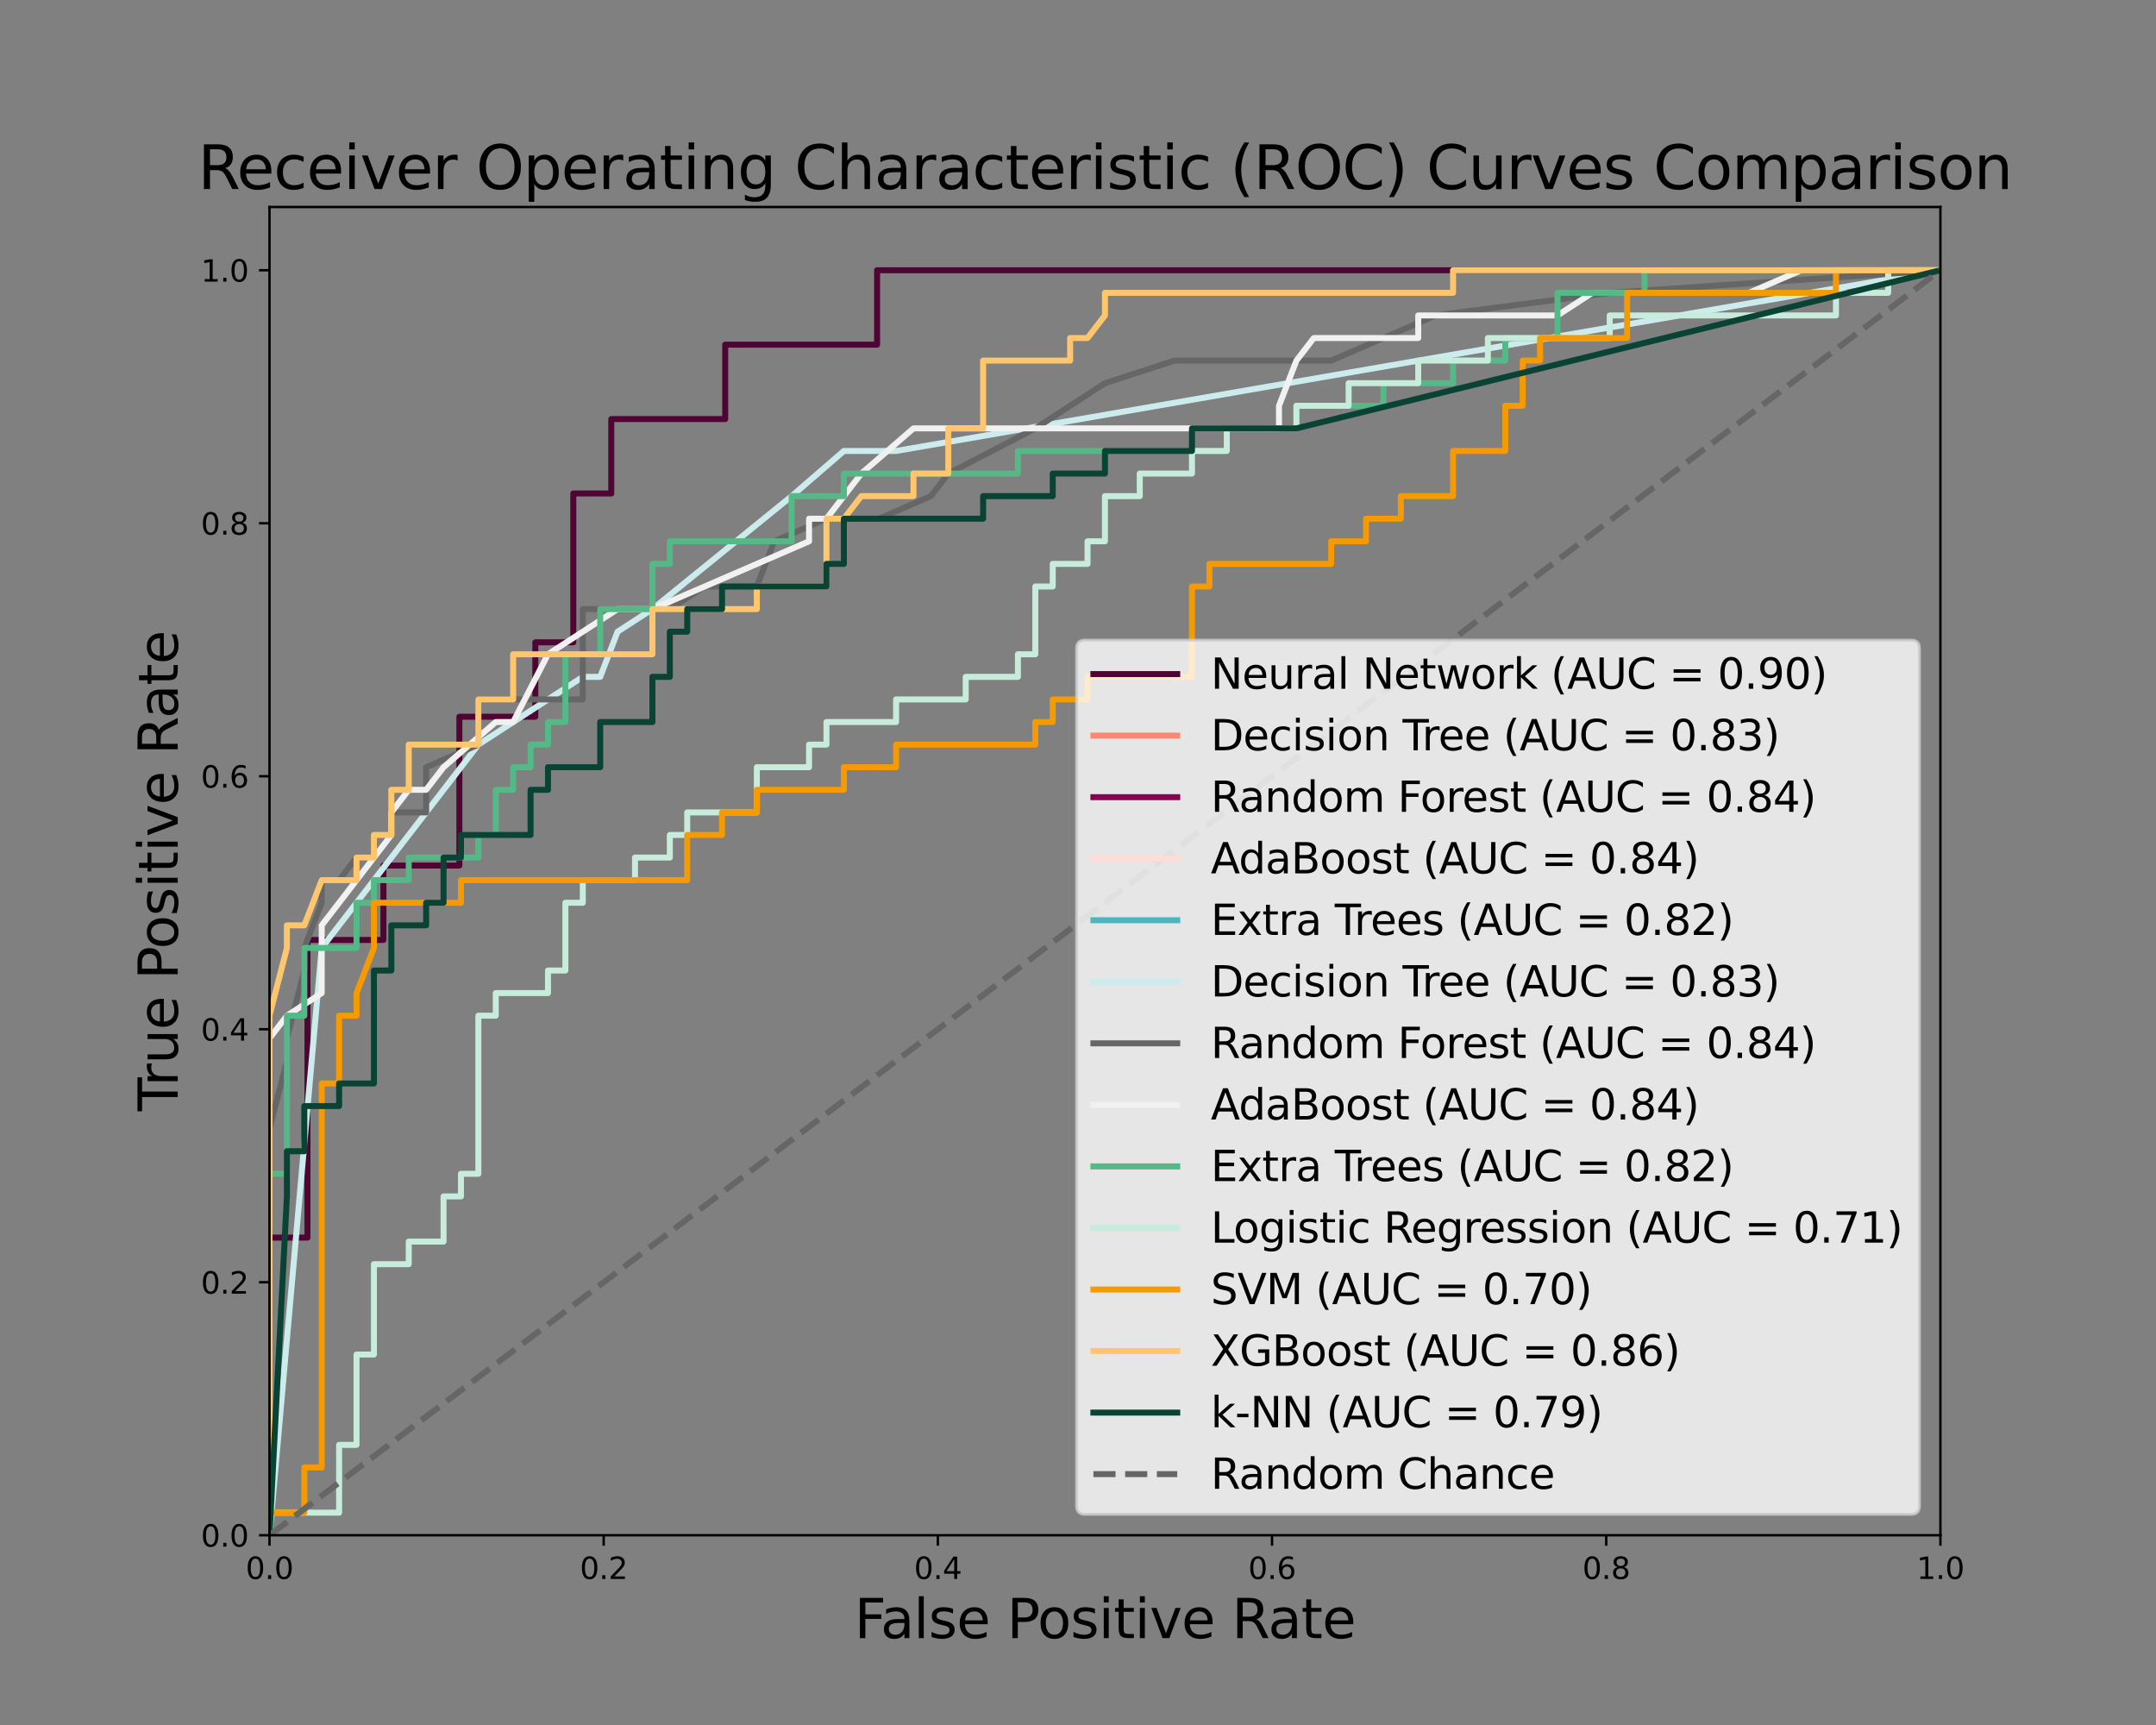 <?xml version="1.0" encoding="utf-8" standalone="no"?>
<!DOCTYPE svg PUBLIC "-//W3C//DTD SVG 1.1//EN"
  "http://www.w3.org/Graphics/SVG/1.1/DTD/svg11.dtd">
<svg xmlns:xlink="http://www.w3.org/1999/xlink" width="720pt" height="576pt" viewBox="0 0 720 576" xmlns="http://www.w3.org/2000/svg" version="1.1">
 <rect x="0" y="0" width="720" height="576" fill="#808080" stroke="none"/>
 <defs>
  <style type="text/css">*{stroke-linejoin: round; stroke-linecap: butt}</style>
 </defs>
 <g id="figure_1">
  <g id="patch_1">
   <path d="M 0 576 
L 720 576 
L 720 0 
L 0 0 
L 0 576 
z
" style="fill: none"/>
  </g>
  <g id="axes_1">
   <g id="patch_2">
    <path d="M 90 512.64 
L 648 512.64 
L 648 69.12 
L 90 69.12 
L 90 512.64 
z
" style="fill: none"/>
   </g>
   <g id="matplotlib.axis_1">
    <g id="xtick_1">
     <g id="line2d_1">
      <defs>
       <path id="m84b09a05f0" d="M 0 0 
L 0 3.5 
" style="stroke: #000000; stroke-width: 0.8"/>
      </defs>
      <g>
       <use xlink:href="#m84b09a05f0" x="90" y="512.64" style="stroke: #000000; stroke-width: 0.8"/>
      </g>
     </g>
     <g id="text_1">
      <!-- 0.0 -->
      <g transform="translate(82.048 527.238) scale(0.1 -0.1)">
       <defs>
        <path id="DejaVuSans-30" d="M 2034 4250 
Q 1547 4250 1301 3770 
Q 1056 3291 1056 2328 
Q 1056 1369 1301 889 
Q 1547 409 2034 409 
Q 2525 409 2770 889 
Q 3016 1369 3016 2328 
Q 3016 3291 2770 3770 
Q 2525 4250 2034 4250 
z
M 2034 4750 
Q 2819 4750 3233 4129 
Q 3647 3509 3647 2328 
Q 3647 1150 3233 529 
Q 2819 -91 2034 -91 
Q 1250 -91 836 529 
Q 422 1150 422 2328 
Q 422 3509 836 4129 
Q 1250 4750 2034 4750 
z
" transform="scale(0.016)"/>
        <path id="DejaVuSans-2e" d="M 684 794 
L 1344 794 
L 1344 0 
L 684 0 
L 684 794 
z
" transform="scale(0.016)"/>
       </defs>
       <use xlink:href="#DejaVuSans-30"/>
       <use xlink:href="#DejaVuSans-2e" x="63.623"/>
       <use xlink:href="#DejaVuSans-30" x="95.41"/>
      </g>
     </g>
    </g>
    <g id="xtick_2">
     <g id="line2d_2">
      <g>
       <use xlink:href="#m84b09a05f0" x="201.6" y="512.64" style="stroke: #000000; stroke-width: 0.8"/>
      </g>
     </g>
     <g id="text_2">
      <!-- 0.2 -->
      <g transform="translate(193.648 527.238) scale(0.1 -0.1)">
       <defs>
        <path id="DejaVuSans-32" d="M 1228 531 
L 3431 531 
L 3431 0 
L 469 0 
L 469 531 
Q 828 903 1448 1529 
Q 2069 2156 2228 2338 
Q 2531 2678 2651 2914 
Q 2772 3150 2772 3378 
Q 2772 3750 2511 3984 
Q 2250 4219 1831 4219 
Q 1534 4219 1204 4116 
Q 875 4013 500 3803 
L 500 4441 
Q 881 4594 1212 4672 
Q 1544 4750 1819 4750 
Q 2544 4750 2975 4387 
Q 3406 4025 3406 3419 
Q 3406 3131 3298 2873 
Q 3191 2616 2906 2266 
Q 2828 2175 2409 1742 
Q 1991 1309 1228 531 
z
" transform="scale(0.016)"/>
       </defs>
       <use xlink:href="#DejaVuSans-30"/>
       <use xlink:href="#DejaVuSans-2e" x="63.623"/>
       <use xlink:href="#DejaVuSans-32" x="95.41"/>
      </g>
     </g>
    </g>
    <g id="xtick_3">
     <g id="line2d_3">
      <g>
       <use xlink:href="#m84b09a05f0" x="313.2" y="512.64" style="stroke: #000000; stroke-width: 0.8"/>
      </g>
     </g>
     <g id="text_3">
      <!-- 0.4 -->
      <g transform="translate(305.248 527.238) scale(0.1 -0.1)">
       <defs>
        <path id="DejaVuSans-34" d="M 2419 4116 
L 825 1625 
L 2419 1625 
L 2419 4116 
z
M 2253 4666 
L 3047 4666 
L 3047 1625 
L 3713 1625 
L 3713 1100 
L 3047 1100 
L 3047 0 
L 2419 0 
L 2419 1100 
L 313 1100 
L 313 1709 
L 2253 4666 
z
" transform="scale(0.016)"/>
       </defs>
       <use xlink:href="#DejaVuSans-30"/>
       <use xlink:href="#DejaVuSans-2e" x="63.623"/>
       <use xlink:href="#DejaVuSans-34" x="95.41"/>
      </g>
     </g>
    </g>
    <g id="xtick_4">
     <g id="line2d_4">
      <g>
       <use xlink:href="#m84b09a05f0" x="424.8" y="512.64" style="stroke: #000000; stroke-width: 0.8"/>
      </g>
     </g>
     <g id="text_4">
      <!-- 0.6 -->
      <g transform="translate(416.848 527.238) scale(0.1 -0.1)">
       <defs>
        <path id="DejaVuSans-36" d="M 2113 2584 
Q 1688 2584 1439 2293 
Q 1191 2003 1191 1497 
Q 1191 994 1439 701 
Q 1688 409 2113 409 
Q 2538 409 2786 701 
Q 3034 994 3034 1497 
Q 3034 2003 2786 2293 
Q 2538 2584 2113 2584 
z
M 3366 4563 
L 3366 3988 
Q 3128 4100 2886 4159 
Q 2644 4219 2406 4219 
Q 1781 4219 1451 3797 
Q 1122 3375 1075 2522 
Q 1259 2794 1537 2939 
Q 1816 3084 2150 3084 
Q 2853 3084 3261 2657 
Q 3669 2231 3669 1497 
Q 3669 778 3244 343 
Q 2819 -91 2113 -91 
Q 1303 -91 875 529 
Q 447 1150 447 2328 
Q 447 3434 972 4092 
Q 1497 4750 2381 4750 
Q 2619 4750 2861 4703 
Q 3103 4656 3366 4563 
z
" transform="scale(0.016)"/>
       </defs>
       <use xlink:href="#DejaVuSans-30"/>
       <use xlink:href="#DejaVuSans-2e" x="63.623"/>
       <use xlink:href="#DejaVuSans-36" x="95.41"/>
      </g>
     </g>
    </g>
    <g id="xtick_5">
     <g id="line2d_5">
      <g>
       <use xlink:href="#m84b09a05f0" x="536.4" y="512.64" style="stroke: #000000; stroke-width: 0.8"/>
      </g>
     </g>
     <g id="text_5">
      <!-- 0.8 -->
      <g transform="translate(528.448 527.238) scale(0.1 -0.1)">
       <defs>
        <path id="DejaVuSans-38" d="M 2034 2216 
Q 1584 2216 1326 1975 
Q 1069 1734 1069 1313 
Q 1069 891 1326 650 
Q 1584 409 2034 409 
Q 2484 409 2743 651 
Q 3003 894 3003 1313 
Q 3003 1734 2745 1975 
Q 2488 2216 2034 2216 
z
M 1403 2484 
Q 997 2584 770 2862 
Q 544 3141 544 3541 
Q 544 4100 942 4425 
Q 1341 4750 2034 4750 
Q 2731 4750 3128 4425 
Q 3525 4100 3525 3541 
Q 3525 3141 3298 2862 
Q 3072 2584 2669 2484 
Q 3125 2378 3379 2068 
Q 3634 1759 3634 1313 
Q 3634 634 3220 271 
Q 2806 -91 2034 -91 
Q 1263 -91 848 271 
Q 434 634 434 1313 
Q 434 1759 690 2068 
Q 947 2378 1403 2484 
z
M 1172 3481 
Q 1172 3119 1398 2916 
Q 1625 2713 2034 2713 
Q 2441 2713 2670 2916 
Q 2900 3119 2900 3481 
Q 2900 3844 2670 4047 
Q 2441 4250 2034 4250 
Q 1625 4250 1398 4047 
Q 1172 3844 1172 3481 
z
" transform="scale(0.016)"/>
       </defs>
       <use xlink:href="#DejaVuSans-30"/>
       <use xlink:href="#DejaVuSans-2e" x="63.623"/>
       <use xlink:href="#DejaVuSans-38" x="95.41"/>
      </g>
     </g>
    </g>
    <g id="xtick_6">
     <g id="line2d_6">
      <g>
       <use xlink:href="#m84b09a05f0" x="648" y="512.64" style="stroke: #000000; stroke-width: 0.8"/>
      </g>
     </g>
     <g id="text_6">
      <!-- 1.0 -->
      <g transform="translate(640.048 527.238) scale(0.1 -0.1)">
       <defs>
        <path id="DejaVuSans-31" d="M 794 531 
L 1825 531 
L 1825 4091 
L 703 3866 
L 703 4441 
L 1819 4666 
L 2450 4666 
L 2450 531 
L 3481 531 
L 3481 0 
L 794 0 
L 794 531 
z
" transform="scale(0.016)"/>
       </defs>
       <use xlink:href="#DejaVuSans-31"/>
       <use xlink:href="#DejaVuSans-2e" x="63.623"/>
       <use xlink:href="#DejaVuSans-30" x="95.41"/>
      </g>
     </g>
    </g>
    <g id="text_7">
     <!-- False Positive Rate -->
     <g transform="translate(285.36 546.995) scale(0.18 -0.18)">
      <defs>
       <path id="DejaVuSans-46" d="M 628 4666 
L 3309 4666 
L 3309 4134 
L 1259 4134 
L 1259 2759 
L 3109 2759 
L 3109 2228 
L 1259 2228 
L 1259 0 
L 628 0 
L 628 4666 
z
" transform="scale(0.016)"/>
       <path id="DejaVuSans-61" d="M 2194 1759 
Q 1497 1759 1228 1600 
Q 959 1441 959 1056 
Q 959 750 1161 570 
Q 1363 391 1709 391 
Q 2188 391 2477 730 
Q 2766 1069 2766 1631 
L 2766 1759 
L 2194 1759 
z
M 3341 1997 
L 3341 0 
L 2766 0 
L 2766 531 
Q 2569 213 2275 61 
Q 1981 -91 1556 -91 
Q 1019 -91 701 211 
Q 384 513 384 1019 
Q 384 1609 779 1909 
Q 1175 2209 1959 2209 
L 2766 2209 
L 2766 2266 
Q 2766 2663 2505 2880 
Q 2244 3097 1772 3097 
Q 1472 3097 1187 3025 
Q 903 2953 641 2809 
L 641 3341 
Q 956 3463 1253 3523 
Q 1550 3584 1831 3584 
Q 2591 3584 2966 3190 
Q 3341 2797 3341 1997 
z
" transform="scale(0.016)"/>
       <path id="DejaVuSans-6c" d="M 603 4863 
L 1178 4863 
L 1178 0 
L 603 0 
L 603 4863 
z
" transform="scale(0.016)"/>
       <path id="DejaVuSans-73" d="M 2834 3397 
L 2834 2853 
Q 2591 2978 2328 3040 
Q 2066 3103 1784 3103 
Q 1356 3103 1142 2972 
Q 928 2841 928 2578 
Q 928 2378 1081 2264 
Q 1234 2150 1697 2047 
L 1894 2003 
Q 2506 1872 2764 1633 
Q 3022 1394 3022 966 
Q 3022 478 2636 193 
Q 2250 -91 1575 -91 
Q 1294 -91 989 -36 
Q 684 19 347 128 
L 347 722 
Q 666 556 975 473 
Q 1284 391 1588 391 
Q 1994 391 2212 530 
Q 2431 669 2431 922 
Q 2431 1156 2273 1281 
Q 2116 1406 1581 1522 
L 1381 1569 
Q 847 1681 609 1914 
Q 372 2147 372 2553 
Q 372 3047 722 3315 
Q 1072 3584 1716 3584 
Q 2034 3584 2315 3537 
Q 2597 3491 2834 3397 
z
" transform="scale(0.016)"/>
       <path id="DejaVuSans-65" d="M 3597 1894 
L 3597 1613 
L 953 1613 
Q 991 1019 1311 708 
Q 1631 397 2203 397 
Q 2534 397 2845 478 
Q 3156 559 3463 722 
L 3463 178 
Q 3153 47 2828 -22 
Q 2503 -91 2169 -91 
Q 1331 -91 842 396 
Q 353 884 353 1716 
Q 353 2575 817 3079 
Q 1281 3584 2069 3584 
Q 2775 3584 3186 3129 
Q 3597 2675 3597 1894 
z
M 3022 2063 
Q 3016 2534 2758 2815 
Q 2500 3097 2075 3097 
Q 1594 3097 1305 2825 
Q 1016 2553 972 2059 
L 3022 2063 
z
" transform="scale(0.016)"/>
       <path id="DejaVuSans-20" transform="scale(0.016)"/>
       <path id="DejaVuSans-50" d="M 1259 4147 
L 1259 2394 
L 2053 2394 
Q 2494 2394 2734 2622 
Q 2975 2850 2975 3272 
Q 2975 3691 2734 3919 
Q 2494 4147 2053 4147 
L 1259 4147 
z
M 628 4666 
L 2053 4666 
Q 2838 4666 3239 4311 
Q 3641 3956 3641 3272 
Q 3641 2581 3239 2228 
Q 2838 1875 2053 1875 
L 1259 1875 
L 1259 0 
L 628 0 
L 628 4666 
z
" transform="scale(0.016)"/>
       <path id="DejaVuSans-6f" d="M 1959 3097 
Q 1497 3097 1228 2736 
Q 959 2375 959 1747 
Q 959 1119 1226 758 
Q 1494 397 1959 397 
Q 2419 397 2687 759 
Q 2956 1122 2956 1747 
Q 2956 2369 2687 2733 
Q 2419 3097 1959 3097 
z
M 1959 3584 
Q 2709 3584 3137 3096 
Q 3566 2609 3566 1747 
Q 3566 888 3137 398 
Q 2709 -91 1959 -91 
Q 1206 -91 779 398 
Q 353 888 353 1747 
Q 353 2609 779 3096 
Q 1206 3584 1959 3584 
z
" transform="scale(0.016)"/>
       <path id="DejaVuSans-69" d="M 603 3500 
L 1178 3500 
L 1178 0 
L 603 0 
L 603 3500 
z
M 603 4863 
L 1178 4863 
L 1178 4134 
L 603 4134 
L 603 4863 
z
" transform="scale(0.016)"/>
       <path id="DejaVuSans-74" d="M 1172 4494 
L 1172 3500 
L 2356 3500 
L 2356 3053 
L 1172 3053 
L 1172 1153 
Q 1172 725 1289 603 
Q 1406 481 1766 481 
L 2356 481 
L 2356 0 
L 1766 0 
Q 1100 0 847 248 
Q 594 497 594 1153 
L 594 3053 
L 172 3053 
L 172 3500 
L 594 3500 
L 594 4494 
L 1172 4494 
z
" transform="scale(0.016)"/>
       <path id="DejaVuSans-76" d="M 191 3500 
L 800 3500 
L 1894 563 
L 2988 3500 
L 3597 3500 
L 2284 0 
L 1503 0 
L 191 3500 
z
" transform="scale(0.016)"/>
       <path id="DejaVuSans-52" d="M 2841 2188 
Q 3044 2119 3236 1894 
Q 3428 1669 3622 1275 
L 4263 0 
L 3584 0 
L 2988 1197 
Q 2756 1666 2539 1819 
Q 2322 1972 1947 1972 
L 1259 1972 
L 1259 0 
L 628 0 
L 628 4666 
L 2053 4666 
Q 2853 4666 3247 4331 
Q 3641 3997 3641 3322 
Q 3641 2881 3436 2590 
Q 3231 2300 2841 2188 
z
M 1259 4147 
L 1259 2491 
L 2053 2491 
Q 2509 2491 2742 2702 
Q 2975 2913 2975 3322 
Q 2975 3731 2742 3939 
Q 2509 4147 2053 4147 
L 1259 4147 
z
" transform="scale(0.016)"/>
      </defs>
      <use xlink:href="#DejaVuSans-46"/>
      <use xlink:href="#DejaVuSans-61" x="48.395"/>
      <use xlink:href="#DejaVuSans-6c" x="109.674"/>
      <use xlink:href="#DejaVuSans-73" x="137.457"/>
      <use xlink:href="#DejaVuSans-65" x="189.557"/>
      <use xlink:href="#DejaVuSans-20" x="251.08"/>
      <use xlink:href="#DejaVuSans-50" x="282.867"/>
      <use xlink:href="#DejaVuSans-6f" x="339.545"/>
      <use xlink:href="#DejaVuSans-73" x="400.727"/>
      <use xlink:href="#DejaVuSans-69" x="452.826"/>
      <use xlink:href="#DejaVuSans-74" x="480.609"/>
      <use xlink:href="#DejaVuSans-69" x="519.818"/>
      <use xlink:href="#DejaVuSans-76" x="547.602"/>
      <use xlink:href="#DejaVuSans-65" x="606.781"/>
      <use xlink:href="#DejaVuSans-20" x="668.305"/>
      <use xlink:href="#DejaVuSans-52" x="700.092"/>
      <use xlink:href="#DejaVuSans-61" x="767.324"/>
      <use xlink:href="#DejaVuSans-74" x="828.604"/>
      <use xlink:href="#DejaVuSans-65" x="867.812"/>
     </g>
    </g>
   </g>
   <g id="matplotlib.axis_2">
    <g id="ytick_1">
     <g id="line2d_7">
      <defs>
       <path id="m281cf8974c" d="M 0 0 
L -3.5 0 
" style="stroke: #000000; stroke-width: 0.8"/>
      </defs>
      <g>
       <use xlink:href="#m281cf8974c" x="90" y="512.64" style="stroke: #000000; stroke-width: 0.8"/>
      </g>
     </g>
     <g id="text_8">
      <!-- 0.0 -->
      <g transform="translate(67.097 516.439) scale(0.1 -0.1)">
       <use xlink:href="#DejaVuSans-30"/>
       <use xlink:href="#DejaVuSans-2e" x="63.623"/>
       <use xlink:href="#DejaVuSans-30" x="95.41"/>
      </g>
     </g>
    </g>
    <g id="ytick_2">
     <g id="line2d_8">
      <g>
       <use xlink:href="#m281cf8974c" x="90" y="428.16" style="stroke: #000000; stroke-width: 0.8"/>
      </g>
     </g>
     <g id="text_9">
      <!-- 0.2 -->
      <g transform="translate(67.097 431.959) scale(0.1 -0.1)">
       <use xlink:href="#DejaVuSans-30"/>
       <use xlink:href="#DejaVuSans-2e" x="63.623"/>
       <use xlink:href="#DejaVuSans-32" x="95.41"/>
      </g>
     </g>
    </g>
    <g id="ytick_3">
     <g id="line2d_9">
      <g>
       <use xlink:href="#m281cf8974c" x="90" y="343.68" style="stroke: #000000; stroke-width: 0.8"/>
      </g>
     </g>
     <g id="text_10">
      <!-- 0.4 -->
      <g transform="translate(67.097 347.479) scale(0.1 -0.1)">
       <use xlink:href="#DejaVuSans-30"/>
       <use xlink:href="#DejaVuSans-2e" x="63.623"/>
       <use xlink:href="#DejaVuSans-34" x="95.41"/>
      </g>
     </g>
    </g>
    <g id="ytick_4">
     <g id="line2d_10">
      <g>
       <use xlink:href="#m281cf8974c" x="90" y="259.2" style="stroke: #000000; stroke-width: 0.8"/>
      </g>
     </g>
     <g id="text_11">
      <!-- 0.6 -->
      <g transform="translate(67.097 262.999) scale(0.1 -0.1)">
       <use xlink:href="#DejaVuSans-30"/>
       <use xlink:href="#DejaVuSans-2e" x="63.623"/>
       <use xlink:href="#DejaVuSans-36" x="95.41"/>
      </g>
     </g>
    </g>
    <g id="ytick_5">
     <g id="line2d_11">
      <g>
       <use xlink:href="#m281cf8974c" x="90" y="174.72" style="stroke: #000000; stroke-width: 0.8"/>
      </g>
     </g>
     <g id="text_12">
      <!-- 0.8 -->
      <g transform="translate(67.097 178.519) scale(0.1 -0.1)">
       <use xlink:href="#DejaVuSans-30"/>
       <use xlink:href="#DejaVuSans-2e" x="63.623"/>
       <use xlink:href="#DejaVuSans-38" x="95.41"/>
      </g>
     </g>
    </g>
    <g id="ytick_6">
     <g id="line2d_12">
      <g>
       <use xlink:href="#m281cf8974c" x="90" y="90.24" style="stroke: #000000; stroke-width: 0.8"/>
      </g>
     </g>
     <g id="text_13">
      <!-- 1.0 -->
      <g transform="translate(67.097 94.039) scale(0.1 -0.1)">
       <use xlink:href="#DejaVuSans-31"/>
       <use xlink:href="#DejaVuSans-2e" x="63.623"/>
       <use xlink:href="#DejaVuSans-30" x="95.41"/>
      </g>
     </g>
    </g>
    <g id="text_14">
     <!-- True Positive Rate -->
     <g transform="translate(59.353 371.033) rotate(-90) scale(0.18 -0.18)">
      <defs>
       <path id="DejaVuSans-54" d="M -19 4666 
L 3928 4666 
L 3928 4134 
L 2272 4134 
L 2272 0 
L 1638 0 
L 1638 4134 
L -19 4134 
L -19 4666 
z
" transform="scale(0.016)"/>
       <path id="DejaVuSans-72" d="M 2631 2963 
Q 2534 3019 2420 3045 
Q 2306 3072 2169 3072 
Q 1681 3072 1420 2755 
Q 1159 2438 1159 1844 
L 1159 0 
L 581 0 
L 581 3500 
L 1159 3500 
L 1159 2956 
Q 1341 3275 1631 3429 
Q 1922 3584 2338 3584 
Q 2397 3584 2469 3576 
Q 2541 3569 2628 3553 
L 2631 2963 
z
" transform="scale(0.016)"/>
       <path id="DejaVuSans-75" d="M 544 1381 
L 544 3500 
L 1119 3500 
L 1119 1403 
Q 1119 906 1312 657 
Q 1506 409 1894 409 
Q 2359 409 2629 706 
Q 2900 1003 2900 1516 
L 2900 3500 
L 3475 3500 
L 3475 0 
L 2900 0 
L 2900 538 
Q 2691 219 2414 64 
Q 2138 -91 1772 -91 
Q 1169 -91 856 284 
Q 544 659 544 1381 
z
M 1991 3584 
L 1991 3584 
z
" transform="scale(0.016)"/>
      </defs>
      <use xlink:href="#DejaVuSans-54"/>
      <use xlink:href="#DejaVuSans-72" x="46.334"/>
      <use xlink:href="#DejaVuSans-75" x="87.447"/>
      <use xlink:href="#DejaVuSans-65" x="150.826"/>
      <use xlink:href="#DejaVuSans-20" x="212.35"/>
      <use xlink:href="#DejaVuSans-50" x="244.137"/>
      <use xlink:href="#DejaVuSans-6f" x="300.814"/>
      <use xlink:href="#DejaVuSans-73" x="361.996"/>
      <use xlink:href="#DejaVuSans-69" x="414.096"/>
      <use xlink:href="#DejaVuSans-74" x="441.879"/>
      <use xlink:href="#DejaVuSans-69" x="481.088"/>
      <use xlink:href="#DejaVuSans-76" x="508.871"/>
      <use xlink:href="#DejaVuSans-65" x="568.051"/>
      <use xlink:href="#DejaVuSans-20" x="629.574"/>
      <use xlink:href="#DejaVuSans-52" x="661.361"/>
      <use xlink:href="#DejaVuSans-61" x="728.594"/>
      <use xlink:href="#DejaVuSans-74" x="789.873"/>
      <use xlink:href="#DejaVuSans-65" x="829.082"/>
     </g>
    </g>
   </g>
   <g id="line2d_13">
    <path d="M 90 512.64 
L 90 487.793 
L 90 413.252 
L 102.682 413.252 
L 102.682 313.864 
L 128.045 313.864 
L 128.045 289.016 
L 153.409 289.016 
L 153.409 239.322 
L 178.773 239.322 
L 178.773 214.475 
L 191.455 214.475 
L 191.455 164.781 
L 204.136 164.781 
L 204.136 139.934 
L 242.182 139.934 
L 242.182 115.087 
L 292.909 115.087 
L 292.909 90.24 
L 648 90.24 
" clip-path="url(#pbe6ed63e3c)" style="fill: none; stroke: #4f0433; stroke-width: 2; stroke-linecap: square"/>
   </g>
   <g id="line2d_14">
    <path clip-path="url(#pbe6ed63e3c)" style="fill: none; stroke: #ff876f; stroke-width: 2; stroke-linecap: square"/>
   </g>
   <g id="line2d_15">
    <path clip-path="url(#pbe6ed63e3c)" style="fill: none; stroke: #870052; stroke-width: 2; stroke-linecap: square"/>
   </g>
   <g id="line2d_16">
    <path clip-path="url(#pbe6ed63e3c)" style="fill: none; stroke: #ffddd6; stroke-width: 2; stroke-linecap: square"/>
   </g>
   <g id="line2d_17">
    <path clip-path="url(#pbe6ed63e3c)" style="fill: none; stroke: #4db5bc; stroke-width: 2; stroke-linecap: square"/>
   </g>
   <g id="line2d_18">
    <path d="M 90 512.64 
L 107.438 316.526 
L 113.25 308.983 
L 142.312 271.269 
L 159.75 248.64 
L 194.625 226.011 
L 200.438 226.011 
L 206.25 210.926 
L 217.875 203.383 
L 264.375 165.669 
L 281.812 150.583 
L 299.25 150.583 
L 648 90.24 
" clip-path="url(#pbe6ed63e3c)" style="fill: none; stroke: #ccebed; stroke-width: 2; stroke-linecap: square"/>
   </g>
   <g id="line2d_19">
    <path d="M 90 512.64 
L 90 414.583 
L 90 391.954 
L 90 376.869 
L 95.812 354.24 
L 95.812 346.697 
L 101.625 324.069 
L 101.625 316.526 
L 107.438 301.44 
L 107.438 293.897 
L 113.25 293.897 
L 119.062 286.354 
L 124.875 286.354 
L 130.688 278.811 
L 130.688 271.269 
L 142.312 271.269 
L 142.312 256.183 
L 159.75 248.64 
L 159.75 233.554 
L 183 233.554 
L 194.625 233.554 
L 194.625 226.011 
L 194.625 203.383 
L 223.688 203.383 
L 235.312 195.84 
L 252.75 195.84 
L 258.562 180.754 
L 276 173.211 
L 293.438 173.211 
L 310.875 165.669 
L 316.688 158.126 
L 345.75 143.04 
L 369 127.954 
L 392.25 120.411 
L 444.562 120.411 
L 479.438 105.326 
L 537.562 97.783 
L 648 90.24 
" clip-path="url(#pbe6ed63e3c)" style="fill: none; stroke: #666666; stroke-width: 2; stroke-linecap: square"/>
   </g>
   <g id="line2d_20">
    <path d="M 90 512.64 
L 90 497.554 
L 90 437.211 
L 90 361.783 
L 90 346.697 
L 95.812 339.154 
L 107.438 331.611 
L 107.438 308.983 
L 119.062 293.897 
L 130.688 278.811 
L 130.688 271.269 
L 136.5 263.726 
L 142.312 263.726 
L 148.125 256.183 
L 165.562 241.097 
L 171.375 241.097 
L 183 218.469 
L 206.25 203.383 
L 217.875 203.383 
L 270.188 180.754 
L 270.188 173.211 
L 276 173.211 
L 287.625 158.126 
L 305.062 143.04 
L 363.188 143.04 
L 374.812 143.04 
L 421.312 143.04 
L 427.125 143.04 
L 427.125 135.497 
L 432.938 120.411 
L 438.75 112.869 
L 473.625 112.869 
L 473.625 105.326 
L 502.688 105.326 
L 514.312 105.326 
L 520.125 105.326 
L 531.75 97.783 
L 537.562 97.783 
L 549.188 97.783 
L 566.625 97.783 
L 572.438 97.783 
L 584.062 97.783 
L 601.5 90.24 
L 618.938 90.24 
L 630.562 90.24 
L 648 90.24 
" clip-path="url(#pbe6ed63e3c)" style="fill: none; stroke: #f1f1f1; stroke-width: 2; stroke-linecap: square"/>
   </g>
   <g id="line2d_21">
    <path d="M 90 512.64 
L 90 505.097 
L 90 497.554 
L 90 474.926 
L 90 422.126 
L 90 407.04 
L 90 391.954 
L 95.812 391.954 
L 95.812 376.869 
L 95.812 361.783 
L 95.812 354.24 
L 95.812 339.154 
L 101.625 339.154 
L 101.625 316.526 
L 119.062 316.526 
L 119.062 301.44 
L 124.875 301.44 
L 124.875 293.897 
L 136.5 293.897 
L 136.5 286.354 
L 159.75 286.354 
L 159.75 278.811 
L 165.562 278.811 
L 165.562 263.726 
L 171.375 263.726 
L 171.375 256.183 
L 177.188 256.183 
L 177.188 248.64 
L 183 248.64 
L 183 241.097 
L 188.812 241.097 
L 188.812 218.469 
L 200.438 218.469 
L 200.438 203.383 
L 217.875 203.383 
L 217.875 188.297 
L 223.688 188.297 
L 223.688 180.754 
L 252.75 180.754 
L 264.375 180.754 
L 264.375 165.669 
L 281.812 165.669 
L 281.812 158.126 
L 339.938 158.126 
L 339.938 150.583 
L 409.688 150.583 
L 409.688 143.04 
L 421.312 143.04 
L 432.938 143.04 
L 432.938 135.497 
L 462 135.497 
L 462 127.954 
L 485.25 127.954 
L 485.25 120.411 
L 502.688 120.411 
L 502.688 112.869 
L 508.5 112.869 
L 520.125 112.869 
L 520.125 97.783 
L 549.188 97.783 
L 549.188 90.24 
L 560.812 90.24 
L 572.438 90.24 
L 595.688 90.24 
L 607.312 90.24 
L 624.75 90.24 
L 648 90.24 
" clip-path="url(#pbe6ed63e3c)" style="fill: none; stroke: #54b986; stroke-width: 2; stroke-linecap: square"/>
   </g>
   <g id="line2d_22">
    <path d="M 90 512.64 
L 90 505.097 
L 113.25 505.097 
L 113.25 482.469 
L 119.062 482.469 
L 119.062 474.926 
L 119.062 459.84 
L 119.062 452.297 
L 124.875 452.297 
L 124.875 437.211 
L 124.875 422.126 
L 136.5 422.126 
L 136.5 414.583 
L 148.125 414.583 
L 148.125 399.497 
L 153.938 399.497 
L 153.938 391.954 
L 159.75 391.954 
L 159.75 369.326 
L 159.75 346.697 
L 159.75 339.154 
L 165.562 339.154 
L 165.562 331.611 
L 183 331.611 
L 183 324.069 
L 188.812 324.069 
L 188.812 316.526 
L 188.812 301.44 
L 194.625 301.44 
L 194.625 293.897 
L 206.25 293.897 
L 212.062 293.897 
L 212.062 286.354 
L 223.688 286.354 
L 223.688 278.811 
L 229.5 278.811 
L 229.5 271.269 
L 252.75 271.269 
L 252.75 256.183 
L 270.188 256.183 
L 270.188 248.64 
L 276 248.64 
L 276 241.097 
L 299.25 241.097 
L 299.25 233.554 
L 322.5 233.554 
L 322.5 226.011 
L 339.938 226.011 
L 339.938 218.469 
L 345.75 218.469 
L 345.75 195.84 
L 351.562 195.84 
L 351.562 188.297 
L 363.188 188.297 
L 363.188 180.754 
L 369 180.754 
L 369 165.669 
L 380.625 165.669 
L 380.625 158.126 
L 398.062 158.126 
L 398.062 150.583 
L 409.688 150.583 
L 409.688 143.04 
L 432.938 143.04 
L 432.938 135.497 
L 450.375 135.497 
L 450.375 127.954 
L 473.625 127.954 
L 473.625 120.411 
L 496.875 120.411 
L 496.875 112.869 
L 537.562 112.869 
L 537.562 105.326 
L 613.125 105.326 
L 613.125 97.783 
L 630.562 97.783 
L 630.562 90.24 
L 648 90.24 
" clip-path="url(#pbe6ed63e3c)" style="fill: none; stroke: #c7ecdc; stroke-width: 2; stroke-linecap: square"/>
   </g>
   <g id="line2d_23">
    <path d="M 90 512.64 
L 90 505.097 
L 101.625 505.097 
L 101.625 490.011 
L 107.438 490.011 
L 107.438 482.469 
L 107.438 467.383 
L 107.438 444.754 
L 107.438 422.126 
L 107.438 414.583 
L 107.438 399.497 
L 107.438 384.411 
L 107.438 369.326 
L 107.438 361.783 
L 113.25 361.783 
L 113.25 339.154 
L 119.062 339.154 
L 119.062 331.611 
L 124.875 316.526 
L 124.875 301.44 
L 153.938 301.44 
L 153.938 293.897 
L 229.5 293.897 
L 229.5 278.811 
L 241.125 278.811 
L 241.125 271.269 
L 252.75 271.269 
L 252.75 263.726 
L 281.812 263.726 
L 281.812 256.183 
L 299.25 256.183 
L 299.25 248.64 
L 305.062 248.64 
L 316.688 248.64 
L 334.125 248.64 
L 345.75 248.64 
L 345.75 241.097 
L 351.562 241.097 
L 351.562 233.554 
L 363.188 233.554 
L 363.188 226.011 
L 398.062 226.011 
L 398.062 195.84 
L 403.875 195.84 
L 403.875 188.297 
L 444.562 188.297 
L 444.562 180.754 
L 456.188 180.754 
L 456.188 173.211 
L 467.812 173.211 
L 467.812 165.669 
L 485.25 165.669 
L 485.25 150.583 
L 502.688 150.583 
L 502.688 135.497 
L 508.5 135.497 
L 508.5 120.411 
L 514.312 120.411 
L 514.312 112.869 
L 543.375 112.869 
L 543.375 97.783 
L 613.125 97.783 
L 613.125 90.24 
L 648 90.24 
" clip-path="url(#pbe6ed63e3c)" style="fill: none; stroke: #f59a00; stroke-width: 2; stroke-linecap: square"/>
   </g>
   <g id="line2d_24">
    <path d="M 90 512.64 
L 90 354.24 
L 90 339.154 
L 95.812 316.526 
L 95.812 308.983 
L 101.625 308.983 
L 107.438 293.897 
L 119.062 293.897 
L 119.062 286.354 
L 124.875 286.354 
L 124.875 278.811 
L 130.688 278.811 
L 130.688 263.726 
L 136.5 263.726 
L 136.5 248.64 
L 159.75 248.64 
L 159.75 233.554 
L 171.375 233.554 
L 171.375 218.469 
L 217.875 218.469 
L 217.875 203.383 
L 241.125 203.383 
L 252.75 203.383 
L 252.75 195.84 
L 276 195.84 
L 276 173.211 
L 281.812 173.211 
L 287.625 165.669 
L 305.062 165.669 
L 305.062 158.126 
L 316.688 158.126 
L 316.688 143.04 
L 328.312 143.04 
L 328.312 135.497 
L 328.312 120.411 
L 357.375 120.411 
L 357.375 112.869 
L 363.188 112.869 
L 369 105.326 
L 369 97.783 
L 380.625 97.783 
L 421.312 97.783 
L 450.375 97.783 
L 462 97.783 
L 473.625 97.783 
L 485.25 97.783 
L 485.25 90.24 
L 508.5 90.24 
L 520.125 90.24 
L 531.75 90.24 
L 578.25 90.24 
L 584.062 90.24 
L 601.5 90.24 
L 624.75 90.24 
L 648 90.24 
" clip-path="url(#pbe6ed63e3c)" style="fill: none; stroke: #ffc66d; stroke-width: 2; stroke-linecap: square"/>
   </g>
   <g id="line2d_25">
    <path d="M 90 512.64 
L 95.812 399.497 
L 95.812 384.411 
L 101.625 384.411 
L 101.625 369.326 
L 113.25 369.326 
L 113.25 361.783 
L 124.875 361.783 
L 124.875 346.697 
L 124.875 324.069 
L 130.688 324.069 
L 130.688 308.983 
L 142.312 308.983 
L 142.312 301.44 
L 148.125 301.44 
L 148.125 286.354 
L 153.938 286.354 
L 153.938 278.811 
L 177.188 278.811 
L 177.188 263.726 
L 183 263.726 
L 183 256.183 
L 200.438 256.183 
L 200.438 241.097 
L 217.875 241.097 
L 217.875 226.011 
L 223.688 226.011 
L 223.688 210.926 
L 229.5 210.926 
L 229.5 203.383 
L 241.125 203.383 
L 241.125 195.84 
L 276 195.84 
L 276 188.297 
L 281.812 188.297 
L 281.812 173.211 
L 328.312 173.211 
L 328.312 165.669 
L 351.562 165.669 
L 351.562 158.126 
L 369 158.126 
L 369 150.583 
L 398.062 150.583 
L 398.062 143.04 
L 432.938 143.04 
L 648 90.24 
" clip-path="url(#pbe6ed63e3c)" style="fill: none; stroke: #094334; stroke-width: 2; stroke-linecap: square"/>
   </g>
   <g id="line2d_26">
    <path d="M 90 512.64 
L 648 90.24 
" clip-path="url(#pbe6ed63e3c)" style="fill: none; stroke-dasharray: 7.4,3.2; stroke-dashoffset: 0; stroke: #666666; stroke-width: 2"/>
   </g>
   <g id="patch_3">
    <path d="M 90 512.64 
L 90 69.12 
" style="fill: none; stroke: #000000; stroke-width: 0.8; stroke-linejoin: miter; stroke-linecap: square"/>
   </g>
   <g id="patch_4">
    <path d="M 648 512.64 
L 648 69.12 
" style="fill: none; stroke: #000000; stroke-width: 0.8; stroke-linejoin: miter; stroke-linecap: square"/>
   </g>
   <g id="patch_5">
    <path d="M 90 512.64 
L 648 512.64 
" style="fill: none; stroke: #000000; stroke-width: 0.8; stroke-linejoin: miter; stroke-linecap: square"/>
   </g>
   <g id="patch_6">
    <path d="M 90 69.12 
L 648 69.12 
" style="fill: none; stroke: #000000; stroke-width: 0.8; stroke-linejoin: miter; stroke-linecap: square"/>
   </g>
   <g id="text_15">
    <!-- Receiver Operating Characteristic (ROC) Curves Comparison -->
    <g transform="translate(66.102 63.12) scale(0.2 -0.2)">
     <defs>
      <path id="DejaVuSans-63" d="M 3122 3366 
L 3122 2828 
Q 2878 2963 2633 3030 
Q 2388 3097 2138 3097 
Q 1578 3097 1268 2742 
Q 959 2388 959 1747 
Q 959 1106 1268 751 
Q 1578 397 2138 397 
Q 2388 397 2633 464 
Q 2878 531 3122 666 
L 3122 134 
Q 2881 22 2623 -34 
Q 2366 -91 2075 -91 
Q 1284 -91 818 406 
Q 353 903 353 1747 
Q 353 2603 823 3093 
Q 1294 3584 2113 3584 
Q 2378 3584 2631 3529 
Q 2884 3475 3122 3366 
z
" transform="scale(0.016)"/>
      <path id="DejaVuSans-4f" d="M 2522 4238 
Q 1834 4238 1429 3725 
Q 1025 3213 1025 2328 
Q 1025 1447 1429 934 
Q 1834 422 2522 422 
Q 3209 422 3611 934 
Q 4013 1447 4013 2328 
Q 4013 3213 3611 3725 
Q 3209 4238 2522 4238 
z
M 2522 4750 
Q 3503 4750 4090 4092 
Q 4678 3434 4678 2328 
Q 4678 1225 4090 567 
Q 3503 -91 2522 -91 
Q 1538 -91 948 565 
Q 359 1222 359 2328 
Q 359 3434 948 4092 
Q 1538 4750 2522 4750 
z
" transform="scale(0.016)"/>
      <path id="DejaVuSans-70" d="M 1159 525 
L 1159 -1331 
L 581 -1331 
L 581 3500 
L 1159 3500 
L 1159 2969 
Q 1341 3281 1617 3432 
Q 1894 3584 2278 3584 
Q 2916 3584 3314 3078 
Q 3713 2572 3713 1747 
Q 3713 922 3314 415 
Q 2916 -91 2278 -91 
Q 1894 -91 1617 61 
Q 1341 213 1159 525 
z
M 3116 1747 
Q 3116 2381 2855 2742 
Q 2594 3103 2138 3103 
Q 1681 3103 1420 2742 
Q 1159 2381 1159 1747 
Q 1159 1113 1420 752 
Q 1681 391 2138 391 
Q 2594 391 2855 752 
Q 3116 1113 3116 1747 
z
" transform="scale(0.016)"/>
      <path id="DejaVuSans-6e" d="M 3513 2113 
L 3513 0 
L 2938 0 
L 2938 2094 
Q 2938 2591 2744 2837 
Q 2550 3084 2163 3084 
Q 1697 3084 1428 2787 
Q 1159 2491 1159 1978 
L 1159 0 
L 581 0 
L 581 3500 
L 1159 3500 
L 1159 2956 
Q 1366 3272 1645 3428 
Q 1925 3584 2291 3584 
Q 2894 3584 3203 3211 
Q 3513 2838 3513 2113 
z
" transform="scale(0.016)"/>
      <path id="DejaVuSans-67" d="M 2906 1791 
Q 2906 2416 2648 2759 
Q 2391 3103 1925 3103 
Q 1463 3103 1205 2759 
Q 947 2416 947 1791 
Q 947 1169 1205 825 
Q 1463 481 1925 481 
Q 2391 481 2648 825 
Q 2906 1169 2906 1791 
z
M 3481 434 
Q 3481 -459 3084 -895 
Q 2688 -1331 1869 -1331 
Q 1566 -1331 1297 -1286 
Q 1028 -1241 775 -1147 
L 775 -588 
Q 1028 -725 1275 -790 
Q 1522 -856 1778 -856 
Q 2344 -856 2625 -561 
Q 2906 -266 2906 331 
L 2906 616 
Q 2728 306 2450 153 
Q 2172 0 1784 0 
Q 1141 0 747 490 
Q 353 981 353 1791 
Q 353 2603 747 3093 
Q 1141 3584 1784 3584 
Q 2172 3584 2450 3431 
Q 2728 3278 2906 2969 
L 2906 3500 
L 3481 3500 
L 3481 434 
z
" transform="scale(0.016)"/>
      <path id="DejaVuSans-43" d="M 4122 4306 
L 4122 3641 
Q 3803 3938 3442 4084 
Q 3081 4231 2675 4231 
Q 1875 4231 1450 3742 
Q 1025 3253 1025 2328 
Q 1025 1406 1450 917 
Q 1875 428 2675 428 
Q 3081 428 3442 575 
Q 3803 722 4122 1019 
L 4122 359 
Q 3791 134 3420 21 
Q 3050 -91 2638 -91 
Q 1578 -91 968 557 
Q 359 1206 359 2328 
Q 359 3453 968 4101 
Q 1578 4750 2638 4750 
Q 3056 4750 3426 4639 
Q 3797 4528 4122 4306 
z
" transform="scale(0.016)"/>
      <path id="DejaVuSans-68" d="M 3513 2113 
L 3513 0 
L 2938 0 
L 2938 2094 
Q 2938 2591 2744 2837 
Q 2550 3084 2163 3084 
Q 1697 3084 1428 2787 
Q 1159 2491 1159 1978 
L 1159 0 
L 581 0 
L 581 4863 
L 1159 4863 
L 1159 2956 
Q 1366 3272 1645 3428 
Q 1925 3584 2291 3584 
Q 2894 3584 3203 3211 
Q 3513 2838 3513 2113 
z
" transform="scale(0.016)"/>
      <path id="DejaVuSans-28" d="M 1984 4856 
Q 1566 4138 1362 3434 
Q 1159 2731 1159 2009 
Q 1159 1288 1364 580 
Q 1569 -128 1984 -844 
L 1484 -844 
Q 1016 -109 783 600 
Q 550 1309 550 2009 
Q 550 2706 781 3412 
Q 1013 4119 1484 4856 
L 1984 4856 
z
" transform="scale(0.016)"/>
      <path id="DejaVuSans-29" d="M 513 4856 
L 1013 4856 
Q 1481 4119 1714 3412 
Q 1947 2706 1947 2009 
Q 1947 1309 1714 600 
Q 1481 -109 1013 -844 
L 513 -844 
Q 928 -128 1133 580 
Q 1338 1288 1338 2009 
Q 1338 2731 1133 3434 
Q 928 4138 513 4856 
z
" transform="scale(0.016)"/>
      <path id="DejaVuSans-6d" d="M 3328 2828 
Q 3544 3216 3844 3400 
Q 4144 3584 4550 3584 
Q 5097 3584 5394 3201 
Q 5691 2819 5691 2113 
L 5691 0 
L 5113 0 
L 5113 2094 
Q 5113 2597 4934 2840 
Q 4756 3084 4391 3084 
Q 3944 3084 3684 2787 
Q 3425 2491 3425 1978 
L 3425 0 
L 2847 0 
L 2847 2094 
Q 2847 2600 2669 2842 
Q 2491 3084 2119 3084 
Q 1678 3084 1418 2786 
Q 1159 2488 1159 1978 
L 1159 0 
L 581 0 
L 581 3500 
L 1159 3500 
L 1159 2956 
Q 1356 3278 1631 3431 
Q 1906 3584 2284 3584 
Q 2666 3584 2933 3390 
Q 3200 3197 3328 2828 
z
" transform="scale(0.016)"/>
     </defs>
     <use xlink:href="#DejaVuSans-52"/>
     <use xlink:href="#DejaVuSans-65" x="64.982"/>
     <use xlink:href="#DejaVuSans-63" x="126.506"/>
     <use xlink:href="#DejaVuSans-65" x="181.486"/>
     <use xlink:href="#DejaVuSans-69" x="243.01"/>
     <use xlink:href="#DejaVuSans-76" x="270.793"/>
     <use xlink:href="#DejaVuSans-65" x="329.973"/>
     <use xlink:href="#DejaVuSans-72" x="391.496"/>
     <use xlink:href="#DejaVuSans-20" x="432.609"/>
     <use xlink:href="#DejaVuSans-4f" x="464.396"/>
     <use xlink:href="#DejaVuSans-70" x="543.107"/>
     <use xlink:href="#DejaVuSans-65" x="606.584"/>
     <use xlink:href="#DejaVuSans-72" x="668.107"/>
     <use xlink:href="#DejaVuSans-61" x="709.221"/>
     <use xlink:href="#DejaVuSans-74" x="770.5"/>
     <use xlink:href="#DejaVuSans-69" x="809.709"/>
     <use xlink:href="#DejaVuSans-6e" x="837.492"/>
     <use xlink:href="#DejaVuSans-67" x="900.871"/>
     <use xlink:href="#DejaVuSans-20" x="964.348"/>
     <use xlink:href="#DejaVuSans-43" x="996.135"/>
     <use xlink:href="#DejaVuSans-68" x="1065.959"/>
     <use xlink:href="#DejaVuSans-61" x="1129.338"/>
     <use xlink:href="#DejaVuSans-72" x="1190.617"/>
     <use xlink:href="#DejaVuSans-61" x="1231.73"/>
     <use xlink:href="#DejaVuSans-63" x="1293.01"/>
     <use xlink:href="#DejaVuSans-74" x="1347.99"/>
     <use xlink:href="#DejaVuSans-65" x="1387.199"/>
     <use xlink:href="#DejaVuSans-72" x="1448.723"/>
     <use xlink:href="#DejaVuSans-69" x="1489.836"/>
     <use xlink:href="#DejaVuSans-73" x="1517.619"/>
     <use xlink:href="#DejaVuSans-74" x="1569.719"/>
     <use xlink:href="#DejaVuSans-69" x="1608.928"/>
     <use xlink:href="#DejaVuSans-63" x="1636.711"/>
     <use xlink:href="#DejaVuSans-20" x="1691.691"/>
     <use xlink:href="#DejaVuSans-28" x="1723.479"/>
     <use xlink:href="#DejaVuSans-52" x="1762.492"/>
     <use xlink:href="#DejaVuSans-4f" x="1831.975"/>
     <use xlink:href="#DejaVuSans-43" x="1910.686"/>
     <use xlink:href="#DejaVuSans-29" x="1980.51"/>
     <use xlink:href="#DejaVuSans-20" x="2019.523"/>
     <use xlink:href="#DejaVuSans-43" x="2051.311"/>
     <use xlink:href="#DejaVuSans-75" x="2121.135"/>
     <use xlink:href="#DejaVuSans-72" x="2184.514"/>
     <use xlink:href="#DejaVuSans-76" x="2225.627"/>
     <use xlink:href="#DejaVuSans-65" x="2284.807"/>
     <use xlink:href="#DejaVuSans-73" x="2346.33"/>
     <use xlink:href="#DejaVuSans-20" x="2398.43"/>
     <use xlink:href="#DejaVuSans-43" x="2430.217"/>
     <use xlink:href="#DejaVuSans-6f" x="2500.041"/>
     <use xlink:href="#DejaVuSans-6d" x="2561.223"/>
     <use xlink:href="#DejaVuSans-70" x="2658.635"/>
     <use xlink:href="#DejaVuSans-61" x="2722.111"/>
     <use xlink:href="#DejaVuSans-72" x="2783.391"/>
     <use xlink:href="#DejaVuSans-69" x="2824.504"/>
     <use xlink:href="#DejaVuSans-73" x="2852.287"/>
     <use xlink:href="#DejaVuSans-6f" x="2904.387"/>
     <use xlink:href="#DejaVuSans-6e" x="2965.568"/>
    </g>
   </g>
   <g id="legend_1">
    <g id="patch_7">
     <path d="M 362.339 505.64 
L 638.2 505.64 
Q 641 505.64 641 502.84 
L 641 216.549 
Q 641 213.749 638.2 213.749 
L 362.339 213.749 
Q 359.539 213.749 359.539 216.549 
L 359.539 502.84 
Q 359.539 505.64 362.339 505.64 
z
" style="fill: #ffffff; opacity: 0.8; stroke: #cccccc; stroke-linejoin: miter"/>
    </g>
    <g id="line2d_27">
     <path d="M 365.139 225.087 
L 379.139 225.087 
L 393.139 225.087 
" style="fill: none; stroke: #4f0433; stroke-width: 2; stroke-linecap: square"/>
    </g>
    <g id="text_16">
     <!-- Neural Network (AUC = 0.90) -->
     <g transform="translate(404.339 229.987) scale(0.14 -0.14)">
      <defs>
       <path id="DejaVuSans-4e" d="M 628 4666 
L 1478 4666 
L 3547 763 
L 3547 4666 
L 4159 4666 
L 4159 0 
L 3309 0 
L 1241 3903 
L 1241 0 
L 628 0 
L 628 4666 
z
" transform="scale(0.016)"/>
       <path id="DejaVuSans-77" d="M 269 3500 
L 844 3500 
L 1563 769 
L 2278 3500 
L 2956 3500 
L 3675 769 
L 4391 3500 
L 4966 3500 
L 4050 0 
L 3372 0 
L 2619 2869 
L 1863 0 
L 1184 0 
L 269 3500 
z
" transform="scale(0.016)"/>
       <path id="DejaVuSans-6b" d="M 581 4863 
L 1159 4863 
L 1159 1991 
L 2875 3500 
L 3609 3500 
L 1753 1863 
L 3688 0 
L 2938 0 
L 1159 1709 
L 1159 0 
L 581 0 
L 581 4863 
z
" transform="scale(0.016)"/>
       <path id="DejaVuSans-41" d="M 2188 4044 
L 1331 1722 
L 3047 1722 
L 2188 4044 
z
M 1831 4666 
L 2547 4666 
L 4325 0 
L 3669 0 
L 3244 1197 
L 1141 1197 
L 716 0 
L 50 0 
L 1831 4666 
z
" transform="scale(0.016)"/>
       <path id="DejaVuSans-55" d="M 556 4666 
L 1191 4666 
L 1191 1831 
Q 1191 1081 1462 751 
Q 1734 422 2344 422 
Q 2950 422 3222 751 
Q 3494 1081 3494 1831 
L 3494 4666 
L 4128 4666 
L 4128 1753 
Q 4128 841 3676 375 
Q 3225 -91 2344 -91 
Q 1459 -91 1007 375 
Q 556 841 556 1753 
L 556 4666 
z
" transform="scale(0.016)"/>
       <path id="DejaVuSans-3d" d="M 678 2906 
L 4684 2906 
L 4684 2381 
L 678 2381 
L 678 2906 
z
M 678 1631 
L 4684 1631 
L 4684 1100 
L 678 1100 
L 678 1631 
z
" transform="scale(0.016)"/>
       <path id="DejaVuSans-39" d="M 703 97 
L 703 672 
Q 941 559 1184 500 
Q 1428 441 1663 441 
Q 2288 441 2617 861 
Q 2947 1281 2994 2138 
Q 2813 1869 2534 1725 
Q 2256 1581 1919 1581 
Q 1219 1581 811 2004 
Q 403 2428 403 3163 
Q 403 3881 828 4315 
Q 1253 4750 1959 4750 
Q 2769 4750 3195 4129 
Q 3622 3509 3622 2328 
Q 3622 1225 3098 567 
Q 2575 -91 1691 -91 
Q 1453 -91 1209 -44 
Q 966 3 703 97 
z
M 1959 2075 
Q 2384 2075 2632 2365 
Q 2881 2656 2881 3163 
Q 2881 3666 2632 3958 
Q 2384 4250 1959 4250 
Q 1534 4250 1286 3958 
Q 1038 3666 1038 3163 
Q 1038 2656 1286 2365 
Q 1534 2075 1959 2075 
z
" transform="scale(0.016)"/>
      </defs>
      <use xlink:href="#DejaVuSans-4e"/>
      <use xlink:href="#DejaVuSans-65" x="74.805"/>
      <use xlink:href="#DejaVuSans-75" x="136.328"/>
      <use xlink:href="#DejaVuSans-72" x="199.707"/>
      <use xlink:href="#DejaVuSans-61" x="240.82"/>
      <use xlink:href="#DejaVuSans-6c" x="302.1"/>
      <use xlink:href="#DejaVuSans-20" x="329.883"/>
      <use xlink:href="#DejaVuSans-4e" x="361.67"/>
      <use xlink:href="#DejaVuSans-65" x="436.475"/>
      <use xlink:href="#DejaVuSans-74" x="497.998"/>
      <use xlink:href="#DejaVuSans-77" x="537.207"/>
      <use xlink:href="#DejaVuSans-6f" x="618.994"/>
      <use xlink:href="#DejaVuSans-72" x="680.176"/>
      <use xlink:href="#DejaVuSans-6b" x="721.289"/>
      <use xlink:href="#DejaVuSans-20" x="779.199"/>
      <use xlink:href="#DejaVuSans-28" x="810.986"/>
      <use xlink:href="#DejaVuSans-41" x="850"/>
      <use xlink:href="#DejaVuSans-55" x="918.408"/>
      <use xlink:href="#DejaVuSans-43" x="991.602"/>
      <use xlink:href="#DejaVuSans-20" x="1061.426"/>
      <use xlink:href="#DejaVuSans-3d" x="1093.213"/>
      <use xlink:href="#DejaVuSans-20" x="1177.002"/>
      <use xlink:href="#DejaVuSans-30" x="1208.789"/>
      <use xlink:href="#DejaVuSans-2e" x="1272.412"/>
      <use xlink:href="#DejaVuSans-39" x="1304.199"/>
      <use xlink:href="#DejaVuSans-30" x="1367.822"/>
      <use xlink:href="#DejaVuSans-29" x="1431.445"/>
     </g>
    </g>
    <g id="line2d_28">
     <path d="M 365.139 245.636 
L 379.139 245.636 
L 393.139 245.636 
" style="fill: none; stroke: #ff876f; stroke-width: 2; stroke-linecap: square"/>
    </g>
    <g id="text_17">
     <!-- Decision Tree (AUC = 0.83) -->
     <g transform="translate(404.339 250.536) scale(0.14 -0.14)">
      <defs>
       <path id="DejaVuSans-44" d="M 1259 4147 
L 1259 519 
L 2022 519 
Q 2988 519 3436 956 
Q 3884 1394 3884 2338 
Q 3884 3275 3436 3711 
Q 2988 4147 2022 4147 
L 1259 4147 
z
M 628 4666 
L 1925 4666 
Q 3281 4666 3915 4102 
Q 4550 3538 4550 2338 
Q 4550 1131 3912 565 
Q 3275 0 1925 0 
L 628 0 
L 628 4666 
z
" transform="scale(0.016)"/>
       <path id="DejaVuSans-33" d="M 2597 2516 
Q 3050 2419 3304 2112 
Q 3559 1806 3559 1356 
Q 3559 666 3084 287 
Q 2609 -91 1734 -91 
Q 1441 -91 1130 -33 
Q 819 25 488 141 
L 488 750 
Q 750 597 1062 519 
Q 1375 441 1716 441 
Q 2309 441 2620 675 
Q 2931 909 2931 1356 
Q 2931 1769 2642 2001 
Q 2353 2234 1838 2234 
L 1294 2234 
L 1294 2753 
L 1863 2753 
Q 2328 2753 2575 2939 
Q 2822 3125 2822 3475 
Q 2822 3834 2567 4026 
Q 2313 4219 1838 4219 
Q 1578 4219 1281 4162 
Q 984 4106 628 3988 
L 628 4550 
Q 988 4650 1302 4700 
Q 1616 4750 1894 4750 
Q 2613 4750 3031 4423 
Q 3450 4097 3450 3541 
Q 3450 3153 3228 2886 
Q 3006 2619 2597 2516 
z
" transform="scale(0.016)"/>
      </defs>
      <use xlink:href="#DejaVuSans-44"/>
      <use xlink:href="#DejaVuSans-65" x="77.002"/>
      <use xlink:href="#DejaVuSans-63" x="138.525"/>
      <use xlink:href="#DejaVuSans-69" x="193.506"/>
      <use xlink:href="#DejaVuSans-73" x="221.289"/>
      <use xlink:href="#DejaVuSans-69" x="273.389"/>
      <use xlink:href="#DejaVuSans-6f" x="301.172"/>
      <use xlink:href="#DejaVuSans-6e" x="362.354"/>
      <use xlink:href="#DejaVuSans-20" x="425.732"/>
      <use xlink:href="#DejaVuSans-54" x="457.52"/>
      <use xlink:href="#DejaVuSans-72" x="503.854"/>
      <use xlink:href="#DejaVuSans-65" x="542.717"/>
      <use xlink:href="#DejaVuSans-65" x="604.24"/>
      <use xlink:href="#DejaVuSans-20" x="665.764"/>
      <use xlink:href="#DejaVuSans-28" x="697.551"/>
      <use xlink:href="#DejaVuSans-41" x="736.564"/>
      <use xlink:href="#DejaVuSans-55" x="804.973"/>
      <use xlink:href="#DejaVuSans-43" x="878.166"/>
      <use xlink:href="#DejaVuSans-20" x="947.99"/>
      <use xlink:href="#DejaVuSans-3d" x="979.777"/>
      <use xlink:href="#DejaVuSans-20" x="1063.566"/>
      <use xlink:href="#DejaVuSans-30" x="1095.354"/>
      <use xlink:href="#DejaVuSans-2e" x="1158.977"/>
      <use xlink:href="#DejaVuSans-38" x="1190.764"/>
      <use xlink:href="#DejaVuSans-33" x="1254.387"/>
      <use xlink:href="#DejaVuSans-29" x="1318.01"/>
     </g>
    </g>
    <g id="line2d_29">
     <path d="M 365.139 266.185 
L 379.139 266.185 
L 393.139 266.185 
" style="fill: none; stroke: #870052; stroke-width: 2; stroke-linecap: square"/>
    </g>
    <g id="text_18">
     <!-- Random Forest (AUC = 0.84) -->
     <g transform="translate(404.339 271.085) scale(0.14 -0.14)">
      <defs>
       <path id="DejaVuSans-64" d="M 2906 2969 
L 2906 4863 
L 3481 4863 
L 3481 0 
L 2906 0 
L 2906 525 
Q 2725 213 2448 61 
Q 2172 -91 1784 -91 
Q 1150 -91 751 415 
Q 353 922 353 1747 
Q 353 2572 751 3078 
Q 1150 3584 1784 3584 
Q 2172 3584 2448 3432 
Q 2725 3281 2906 2969 
z
M 947 1747 
Q 947 1113 1208 752 
Q 1469 391 1925 391 
Q 2381 391 2643 752 
Q 2906 1113 2906 1747 
Q 2906 2381 2643 2742 
Q 2381 3103 1925 3103 
Q 1469 3103 1208 2742 
Q 947 2381 947 1747 
z
" transform="scale(0.016)"/>
      </defs>
      <use xlink:href="#DejaVuSans-52"/>
      <use xlink:href="#DejaVuSans-61" x="67.232"/>
      <use xlink:href="#DejaVuSans-6e" x="128.512"/>
      <use xlink:href="#DejaVuSans-64" x="191.891"/>
      <use xlink:href="#DejaVuSans-6f" x="255.367"/>
      <use xlink:href="#DejaVuSans-6d" x="316.549"/>
      <use xlink:href="#DejaVuSans-20" x="413.961"/>
      <use xlink:href="#DejaVuSans-46" x="445.748"/>
      <use xlink:href="#DejaVuSans-6f" x="499.643"/>
      <use xlink:href="#DejaVuSans-72" x="560.824"/>
      <use xlink:href="#DejaVuSans-65" x="599.688"/>
      <use xlink:href="#DejaVuSans-73" x="661.211"/>
      <use xlink:href="#DejaVuSans-74" x="713.311"/>
      <use xlink:href="#DejaVuSans-20" x="752.52"/>
      <use xlink:href="#DejaVuSans-28" x="784.307"/>
      <use xlink:href="#DejaVuSans-41" x="823.32"/>
      <use xlink:href="#DejaVuSans-55" x="891.729"/>
      <use xlink:href="#DejaVuSans-43" x="964.922"/>
      <use xlink:href="#DejaVuSans-20" x="1034.746"/>
      <use xlink:href="#DejaVuSans-3d" x="1066.533"/>
      <use xlink:href="#DejaVuSans-20" x="1150.322"/>
      <use xlink:href="#DejaVuSans-30" x="1182.109"/>
      <use xlink:href="#DejaVuSans-2e" x="1245.732"/>
      <use xlink:href="#DejaVuSans-38" x="1277.52"/>
      <use xlink:href="#DejaVuSans-34" x="1341.143"/>
      <use xlink:href="#DejaVuSans-29" x="1404.766"/>
     </g>
    </g>
    <g id="line2d_30">
     <path d="M 365.139 286.735 
L 379.139 286.735 
L 393.139 286.735 
" style="fill: none; stroke: #ffddd6; stroke-width: 2; stroke-linecap: square"/>
    </g>
    <g id="text_19">
     <!-- AdaBoost (AUC = 0.84) -->
     <g transform="translate(404.339 291.635) scale(0.14 -0.14)">
      <defs>
       <path id="DejaVuSans-42" d="M 1259 2228 
L 1259 519 
L 2272 519 
Q 2781 519 3026 730 
Q 3272 941 3272 1375 
Q 3272 1813 3026 2020 
Q 2781 2228 2272 2228 
L 1259 2228 
z
M 1259 4147 
L 1259 2741 
L 2194 2741 
Q 2656 2741 2882 2914 
Q 3109 3088 3109 3444 
Q 3109 3797 2882 3972 
Q 2656 4147 2194 4147 
L 1259 4147 
z
M 628 4666 
L 2241 4666 
Q 2963 4666 3353 4366 
Q 3744 4066 3744 3513 
Q 3744 3084 3544 2831 
Q 3344 2578 2956 2516 
Q 3422 2416 3680 2098 
Q 3938 1781 3938 1306 
Q 3938 681 3513 340 
Q 3088 0 2303 0 
L 628 0 
L 628 4666 
z
" transform="scale(0.016)"/>
      </defs>
      <use xlink:href="#DejaVuSans-41"/>
      <use xlink:href="#DejaVuSans-64" x="66.658"/>
      <use xlink:href="#DejaVuSans-61" x="130.135"/>
      <use xlink:href="#DejaVuSans-42" x="191.414"/>
      <use xlink:href="#DejaVuSans-6f" x="260.018"/>
      <use xlink:href="#DejaVuSans-6f" x="321.199"/>
      <use xlink:href="#DejaVuSans-73" x="382.381"/>
      <use xlink:href="#DejaVuSans-74" x="434.48"/>
      <use xlink:href="#DejaVuSans-20" x="473.689"/>
      <use xlink:href="#DejaVuSans-28" x="505.477"/>
      <use xlink:href="#DejaVuSans-41" x="544.49"/>
      <use xlink:href="#DejaVuSans-55" x="612.898"/>
      <use xlink:href="#DejaVuSans-43" x="686.092"/>
      <use xlink:href="#DejaVuSans-20" x="755.916"/>
      <use xlink:href="#DejaVuSans-3d" x="787.703"/>
      <use xlink:href="#DejaVuSans-20" x="871.492"/>
      <use xlink:href="#DejaVuSans-30" x="903.279"/>
      <use xlink:href="#DejaVuSans-2e" x="966.902"/>
      <use xlink:href="#DejaVuSans-38" x="998.689"/>
      <use xlink:href="#DejaVuSans-34" x="1062.312"/>
      <use xlink:href="#DejaVuSans-29" x="1125.936"/>
     </g>
    </g>
    <g id="line2d_31">
     <path d="M 365.139 307.284 
L 379.139 307.284 
L 393.139 307.284 
" style="fill: none; stroke: #4db5bc; stroke-width: 2; stroke-linecap: square"/>
    </g>
    <g id="text_20">
     <!-- Extra Trees (AUC = 0.82) -->
     <g transform="translate(404.339 312.184) scale(0.14 -0.14)">
      <defs>
       <path id="DejaVuSans-45" d="M 628 4666 
L 3578 4666 
L 3578 4134 
L 1259 4134 
L 1259 2753 
L 3481 2753 
L 3481 2222 
L 1259 2222 
L 1259 531 
L 3634 531 
L 3634 0 
L 628 0 
L 628 4666 
z
" transform="scale(0.016)"/>
       <path id="DejaVuSans-78" d="M 3513 3500 
L 2247 1797 
L 3578 0 
L 2900 0 
L 1881 1375 
L 863 0 
L 184 0 
L 1544 1831 
L 300 3500 
L 978 3500 
L 1906 2253 
L 2834 3500 
L 3513 3500 
z
" transform="scale(0.016)"/>
      </defs>
      <use xlink:href="#DejaVuSans-45"/>
      <use xlink:href="#DejaVuSans-78" x="63.184"/>
      <use xlink:href="#DejaVuSans-74" x="122.363"/>
      <use xlink:href="#DejaVuSans-72" x="161.572"/>
      <use xlink:href="#DejaVuSans-61" x="202.686"/>
      <use xlink:href="#DejaVuSans-20" x="263.965"/>
      <use xlink:href="#DejaVuSans-54" x="295.752"/>
      <use xlink:href="#DejaVuSans-72" x="342.086"/>
      <use xlink:href="#DejaVuSans-65" x="380.949"/>
      <use xlink:href="#DejaVuSans-65" x="442.473"/>
      <use xlink:href="#DejaVuSans-73" x="503.996"/>
      <use xlink:href="#DejaVuSans-20" x="556.096"/>
      <use xlink:href="#DejaVuSans-28" x="587.883"/>
      <use xlink:href="#DejaVuSans-41" x="626.896"/>
      <use xlink:href="#DejaVuSans-55" x="695.305"/>
      <use xlink:href="#DejaVuSans-43" x="768.498"/>
      <use xlink:href="#DejaVuSans-20" x="838.322"/>
      <use xlink:href="#DejaVuSans-3d" x="870.109"/>
      <use xlink:href="#DejaVuSans-20" x="953.898"/>
      <use xlink:href="#DejaVuSans-30" x="985.686"/>
      <use xlink:href="#DejaVuSans-2e" x="1049.309"/>
      <use xlink:href="#DejaVuSans-38" x="1081.096"/>
      <use xlink:href="#DejaVuSans-32" x="1144.719"/>
      <use xlink:href="#DejaVuSans-29" x="1208.342"/>
     </g>
    </g>
    <g id="line2d_32">
     <path d="M 365.139 327.833 
L 379.139 327.833 
L 393.139 327.833 
" style="fill: none; stroke: #ccebed; stroke-width: 2; stroke-linecap: square"/>
    </g>
    <g id="text_21">
     <!-- Decision Tree (AUC = 0.83) -->
     <g transform="translate(404.339 332.733) scale(0.14 -0.14)">
      <use xlink:href="#DejaVuSans-44"/>
      <use xlink:href="#DejaVuSans-65" x="77.002"/>
      <use xlink:href="#DejaVuSans-63" x="138.525"/>
      <use xlink:href="#DejaVuSans-69" x="193.506"/>
      <use xlink:href="#DejaVuSans-73" x="221.289"/>
      <use xlink:href="#DejaVuSans-69" x="273.389"/>
      <use xlink:href="#DejaVuSans-6f" x="301.172"/>
      <use xlink:href="#DejaVuSans-6e" x="362.354"/>
      <use xlink:href="#DejaVuSans-20" x="425.732"/>
      <use xlink:href="#DejaVuSans-54" x="457.52"/>
      <use xlink:href="#DejaVuSans-72" x="503.854"/>
      <use xlink:href="#DejaVuSans-65" x="542.717"/>
      <use xlink:href="#DejaVuSans-65" x="604.24"/>
      <use xlink:href="#DejaVuSans-20" x="665.764"/>
      <use xlink:href="#DejaVuSans-28" x="697.551"/>
      <use xlink:href="#DejaVuSans-41" x="736.564"/>
      <use xlink:href="#DejaVuSans-55" x="804.973"/>
      <use xlink:href="#DejaVuSans-43" x="878.166"/>
      <use xlink:href="#DejaVuSans-20" x="947.99"/>
      <use xlink:href="#DejaVuSans-3d" x="979.777"/>
      <use xlink:href="#DejaVuSans-20" x="1063.566"/>
      <use xlink:href="#DejaVuSans-30" x="1095.354"/>
      <use xlink:href="#DejaVuSans-2e" x="1158.977"/>
      <use xlink:href="#DejaVuSans-38" x="1190.764"/>
      <use xlink:href="#DejaVuSans-33" x="1254.387"/>
      <use xlink:href="#DejaVuSans-29" x="1318.01"/>
     </g>
    </g>
    <g id="line2d_33">
     <path d="M 365.139 348.383 
L 379.139 348.383 
L 393.139 348.383 
" style="fill: none; stroke: #666666; stroke-width: 2; stroke-linecap: square"/>
    </g>
    <g id="text_22">
     <!-- Random Forest (AUC = 0.84) -->
     <g transform="translate(404.339 353.283) scale(0.14 -0.14)">
      <use xlink:href="#DejaVuSans-52"/>
      <use xlink:href="#DejaVuSans-61" x="67.232"/>
      <use xlink:href="#DejaVuSans-6e" x="128.512"/>
      <use xlink:href="#DejaVuSans-64" x="191.891"/>
      <use xlink:href="#DejaVuSans-6f" x="255.367"/>
      <use xlink:href="#DejaVuSans-6d" x="316.549"/>
      <use xlink:href="#DejaVuSans-20" x="413.961"/>
      <use xlink:href="#DejaVuSans-46" x="445.748"/>
      <use xlink:href="#DejaVuSans-6f" x="499.643"/>
      <use xlink:href="#DejaVuSans-72" x="560.824"/>
      <use xlink:href="#DejaVuSans-65" x="599.688"/>
      <use xlink:href="#DejaVuSans-73" x="661.211"/>
      <use xlink:href="#DejaVuSans-74" x="713.311"/>
      <use xlink:href="#DejaVuSans-20" x="752.52"/>
      <use xlink:href="#DejaVuSans-28" x="784.307"/>
      <use xlink:href="#DejaVuSans-41" x="823.32"/>
      <use xlink:href="#DejaVuSans-55" x="891.729"/>
      <use xlink:href="#DejaVuSans-43" x="964.922"/>
      <use xlink:href="#DejaVuSans-20" x="1034.746"/>
      <use xlink:href="#DejaVuSans-3d" x="1066.533"/>
      <use xlink:href="#DejaVuSans-20" x="1150.322"/>
      <use xlink:href="#DejaVuSans-30" x="1182.109"/>
      <use xlink:href="#DejaVuSans-2e" x="1245.732"/>
      <use xlink:href="#DejaVuSans-38" x="1277.52"/>
      <use xlink:href="#DejaVuSans-34" x="1341.143"/>
      <use xlink:href="#DejaVuSans-29" x="1404.766"/>
     </g>
    </g>
    <g id="line2d_34">
     <path d="M 365.139 368.932 
L 379.139 368.932 
L 393.139 368.932 
" style="fill: none; stroke: #f1f1f1; stroke-width: 2; stroke-linecap: square"/>
    </g>
    <g id="text_23">
     <!-- AdaBoost (AUC = 0.84) -->
     <g transform="translate(404.339 373.832) scale(0.14 -0.14)">
      <use xlink:href="#DejaVuSans-41"/>
      <use xlink:href="#DejaVuSans-64" x="66.658"/>
      <use xlink:href="#DejaVuSans-61" x="130.135"/>
      <use xlink:href="#DejaVuSans-42" x="191.414"/>
      <use xlink:href="#DejaVuSans-6f" x="260.018"/>
      <use xlink:href="#DejaVuSans-6f" x="321.199"/>
      <use xlink:href="#DejaVuSans-73" x="382.381"/>
      <use xlink:href="#DejaVuSans-74" x="434.48"/>
      <use xlink:href="#DejaVuSans-20" x="473.689"/>
      <use xlink:href="#DejaVuSans-28" x="505.477"/>
      <use xlink:href="#DejaVuSans-41" x="544.49"/>
      <use xlink:href="#DejaVuSans-55" x="612.898"/>
      <use xlink:href="#DejaVuSans-43" x="686.092"/>
      <use xlink:href="#DejaVuSans-20" x="755.916"/>
      <use xlink:href="#DejaVuSans-3d" x="787.703"/>
      <use xlink:href="#DejaVuSans-20" x="871.492"/>
      <use xlink:href="#DejaVuSans-30" x="903.279"/>
      <use xlink:href="#DejaVuSans-2e" x="966.902"/>
      <use xlink:href="#DejaVuSans-38" x="998.689"/>
      <use xlink:href="#DejaVuSans-34" x="1062.312"/>
      <use xlink:href="#DejaVuSans-29" x="1125.936"/>
     </g>
    </g>
    <g id="line2d_35">
     <path d="M 365.139 389.482 
L 379.139 389.482 
L 393.139 389.482 
" style="fill: none; stroke: #54b986; stroke-width: 2; stroke-linecap: square"/>
    </g>
    <g id="text_24">
     <!-- Extra Trees (AUC = 0.82) -->
     <g transform="translate(404.339 394.382) scale(0.14 -0.14)">
      <use xlink:href="#DejaVuSans-45"/>
      <use xlink:href="#DejaVuSans-78" x="63.184"/>
      <use xlink:href="#DejaVuSans-74" x="122.363"/>
      <use xlink:href="#DejaVuSans-72" x="161.572"/>
      <use xlink:href="#DejaVuSans-61" x="202.686"/>
      <use xlink:href="#DejaVuSans-20" x="263.965"/>
      <use xlink:href="#DejaVuSans-54" x="295.752"/>
      <use xlink:href="#DejaVuSans-72" x="342.086"/>
      <use xlink:href="#DejaVuSans-65" x="380.949"/>
      <use xlink:href="#DejaVuSans-65" x="442.473"/>
      <use xlink:href="#DejaVuSans-73" x="503.996"/>
      <use xlink:href="#DejaVuSans-20" x="556.096"/>
      <use xlink:href="#DejaVuSans-28" x="587.883"/>
      <use xlink:href="#DejaVuSans-41" x="626.896"/>
      <use xlink:href="#DejaVuSans-55" x="695.305"/>
      <use xlink:href="#DejaVuSans-43" x="768.498"/>
      <use xlink:href="#DejaVuSans-20" x="838.322"/>
      <use xlink:href="#DejaVuSans-3d" x="870.109"/>
      <use xlink:href="#DejaVuSans-20" x="953.898"/>
      <use xlink:href="#DejaVuSans-30" x="985.686"/>
      <use xlink:href="#DejaVuSans-2e" x="1049.309"/>
      <use xlink:href="#DejaVuSans-38" x="1081.096"/>
      <use xlink:href="#DejaVuSans-32" x="1144.719"/>
      <use xlink:href="#DejaVuSans-29" x="1208.342"/>
     </g>
    </g>
    <g id="line2d_36">
     <path d="M 365.139 410.031 
L 379.139 410.031 
L 393.139 410.031 
" style="fill: none; stroke: #c7ecdc; stroke-width: 2; stroke-linecap: square"/>
    </g>
    <g id="text_25">
     <!-- Logistic Regression (AUC = 0.71) -->
     <g transform="translate(404.339 414.931) scale(0.14 -0.14)">
      <defs>
       <path id="DejaVuSans-4c" d="M 628 4666 
L 1259 4666 
L 1259 531 
L 3531 531 
L 3531 0 
L 628 0 
L 628 4666 
z
" transform="scale(0.016)"/>
       <path id="DejaVuSans-37" d="M 525 4666 
L 3525 4666 
L 3525 4397 
L 1831 0 
L 1172 0 
L 2766 4134 
L 525 4134 
L 525 4666 
z
" transform="scale(0.016)"/>
      </defs>
      <use xlink:href="#DejaVuSans-4c"/>
      <use xlink:href="#DejaVuSans-6f" x="53.963"/>
      <use xlink:href="#DejaVuSans-67" x="115.145"/>
      <use xlink:href="#DejaVuSans-69" x="178.621"/>
      <use xlink:href="#DejaVuSans-73" x="206.404"/>
      <use xlink:href="#DejaVuSans-74" x="258.504"/>
      <use xlink:href="#DejaVuSans-69" x="297.713"/>
      <use xlink:href="#DejaVuSans-63" x="325.496"/>
      <use xlink:href="#DejaVuSans-20" x="380.477"/>
      <use xlink:href="#DejaVuSans-52" x="412.264"/>
      <use xlink:href="#DejaVuSans-65" x="477.246"/>
      <use xlink:href="#DejaVuSans-67" x="538.77"/>
      <use xlink:href="#DejaVuSans-72" x="602.246"/>
      <use xlink:href="#DejaVuSans-65" x="641.109"/>
      <use xlink:href="#DejaVuSans-73" x="702.633"/>
      <use xlink:href="#DejaVuSans-73" x="754.732"/>
      <use xlink:href="#DejaVuSans-69" x="806.832"/>
      <use xlink:href="#DejaVuSans-6f" x="834.615"/>
      <use xlink:href="#DejaVuSans-6e" x="895.797"/>
      <use xlink:href="#DejaVuSans-20" x="959.176"/>
      <use xlink:href="#DejaVuSans-28" x="990.963"/>
      <use xlink:href="#DejaVuSans-41" x="1029.977"/>
      <use xlink:href="#DejaVuSans-55" x="1098.385"/>
      <use xlink:href="#DejaVuSans-43" x="1171.578"/>
      <use xlink:href="#DejaVuSans-20" x="1241.402"/>
      <use xlink:href="#DejaVuSans-3d" x="1273.189"/>
      <use xlink:href="#DejaVuSans-20" x="1356.979"/>
      <use xlink:href="#DejaVuSans-30" x="1388.766"/>
      <use xlink:href="#DejaVuSans-2e" x="1452.389"/>
      <use xlink:href="#DejaVuSans-37" x="1484.176"/>
      <use xlink:href="#DejaVuSans-31" x="1547.799"/>
      <use xlink:href="#DejaVuSans-29" x="1611.422"/>
     </g>
    </g>
    <g id="line2d_37">
     <path d="M 365.139 430.58 
L 379.139 430.58 
L 393.139 430.58 
" style="fill: none; stroke: #f59a00; stroke-width: 2; stroke-linecap: square"/>
    </g>
    <g id="text_26">
     <!-- SVM (AUC = 0.70) -->
     <g transform="translate(404.339 435.48) scale(0.14 -0.14)">
      <defs>
       <path id="DejaVuSans-53" d="M 3425 4513 
L 3425 3897 
Q 3066 4069 2747 4153 
Q 2428 4238 2131 4238 
Q 1616 4238 1336 4038 
Q 1056 3838 1056 3469 
Q 1056 3159 1242 3001 
Q 1428 2844 1947 2747 
L 2328 2669 
Q 3034 2534 3370 2195 
Q 3706 1856 3706 1288 
Q 3706 609 3251 259 
Q 2797 -91 1919 -91 
Q 1588 -91 1214 -16 
Q 841 59 441 206 
L 441 856 
Q 825 641 1194 531 
Q 1563 422 1919 422 
Q 2459 422 2753 634 
Q 3047 847 3047 1241 
Q 3047 1584 2836 1778 
Q 2625 1972 2144 2069 
L 1759 2144 
Q 1053 2284 737 2584 
Q 422 2884 422 3419 
Q 422 4038 858 4394 
Q 1294 4750 2059 4750 
Q 2388 4750 2728 4690 
Q 3069 4631 3425 4513 
z
" transform="scale(0.016)"/>
       <path id="DejaVuSans-56" d="M 1831 0 
L 50 4666 
L 709 4666 
L 2188 738 
L 3669 4666 
L 4325 4666 
L 2547 0 
L 1831 0 
z
" transform="scale(0.016)"/>
       <path id="DejaVuSans-4d" d="M 628 4666 
L 1569 4666 
L 2759 1491 
L 3956 4666 
L 4897 4666 
L 4897 0 
L 4281 0 
L 4281 4097 
L 3078 897 
L 2444 897 
L 1241 4097 
L 1241 0 
L 628 0 
L 628 4666 
z
" transform="scale(0.016)"/>
      </defs>
      <use xlink:href="#DejaVuSans-53"/>
      <use xlink:href="#DejaVuSans-56" x="63.477"/>
      <use xlink:href="#DejaVuSans-4d" x="131.885"/>
      <use xlink:href="#DejaVuSans-20" x="218.164"/>
      <use xlink:href="#DejaVuSans-28" x="249.951"/>
      <use xlink:href="#DejaVuSans-41" x="288.965"/>
      <use xlink:href="#DejaVuSans-55" x="357.373"/>
      <use xlink:href="#DejaVuSans-43" x="430.566"/>
      <use xlink:href="#DejaVuSans-20" x="500.391"/>
      <use xlink:href="#DejaVuSans-3d" x="532.178"/>
      <use xlink:href="#DejaVuSans-20" x="615.967"/>
      <use xlink:href="#DejaVuSans-30" x="647.754"/>
      <use xlink:href="#DejaVuSans-2e" x="711.377"/>
      <use xlink:href="#DejaVuSans-37" x="743.164"/>
      <use xlink:href="#DejaVuSans-30" x="806.787"/>
      <use xlink:href="#DejaVuSans-29" x="870.41"/>
     </g>
    </g>
    <g id="line2d_38">
     <path d="M 365.139 451.13 
L 379.139 451.13 
L 393.139 451.13 
" style="fill: none; stroke: #ffc66d; stroke-width: 2; stroke-linecap: square"/>
    </g>
    <g id="text_27">
     <!-- XGBoost (AUC = 0.86) -->
     <g transform="translate(404.339 456.03) scale(0.14 -0.14)">
      <defs>
       <path id="DejaVuSans-58" d="M 403 4666 
L 1081 4666 
L 2241 2931 
L 3406 4666 
L 4084 4666 
L 2584 2425 
L 4184 0 
L 3506 0 
L 2194 1984 
L 872 0 
L 191 0 
L 1856 2491 
L 403 4666 
z
" transform="scale(0.016)"/>
       <path id="DejaVuSans-47" d="M 3809 666 
L 3809 1919 
L 2778 1919 
L 2778 2438 
L 4434 2438 
L 4434 434 
Q 4069 175 3628 42 
Q 3188 -91 2688 -91 
Q 1594 -91 976 548 
Q 359 1188 359 2328 
Q 359 3472 976 4111 
Q 1594 4750 2688 4750 
Q 3144 4750 3555 4637 
Q 3966 4525 4313 4306 
L 4313 3634 
Q 3963 3931 3569 4081 
Q 3175 4231 2741 4231 
Q 1884 4231 1454 3753 
Q 1025 3275 1025 2328 
Q 1025 1384 1454 906 
Q 1884 428 2741 428 
Q 3075 428 3337 486 
Q 3600 544 3809 666 
z
" transform="scale(0.016)"/>
      </defs>
      <use xlink:href="#DejaVuSans-58"/>
      <use xlink:href="#DejaVuSans-47" x="68.506"/>
      <use xlink:href="#DejaVuSans-42" x="145.996"/>
      <use xlink:href="#DejaVuSans-6f" x="214.6"/>
      <use xlink:href="#DejaVuSans-6f" x="275.781"/>
      <use xlink:href="#DejaVuSans-73" x="336.963"/>
      <use xlink:href="#DejaVuSans-74" x="389.062"/>
      <use xlink:href="#DejaVuSans-20" x="428.271"/>
      <use xlink:href="#DejaVuSans-28" x="460.059"/>
      <use xlink:href="#DejaVuSans-41" x="499.072"/>
      <use xlink:href="#DejaVuSans-55" x="567.48"/>
      <use xlink:href="#DejaVuSans-43" x="640.674"/>
      <use xlink:href="#DejaVuSans-20" x="710.498"/>
      <use xlink:href="#DejaVuSans-3d" x="742.285"/>
      <use xlink:href="#DejaVuSans-20" x="826.074"/>
      <use xlink:href="#DejaVuSans-30" x="857.861"/>
      <use xlink:href="#DejaVuSans-2e" x="921.484"/>
      <use xlink:href="#DejaVuSans-38" x="953.271"/>
      <use xlink:href="#DejaVuSans-36" x="1016.895"/>
      <use xlink:href="#DejaVuSans-29" x="1080.518"/>
     </g>
    </g>
    <g id="line2d_39">
     <path d="M 365.139 471.679 
L 379.139 471.679 
L 393.139 471.679 
" style="fill: none; stroke: #094334; stroke-width: 2; stroke-linecap: square"/>
    </g>
    <g id="text_28">
     <!-- k-NN (AUC = 0.79) -->
     <g transform="translate(404.339 476.579) scale(0.14 -0.14)">
      <defs>
       <path id="DejaVuSans-2d" d="M 313 2009 
L 1997 2009 
L 1997 1497 
L 313 1497 
L 313 2009 
z
" transform="scale(0.016)"/>
      </defs>
      <use xlink:href="#DejaVuSans-6b"/>
      <use xlink:href="#DejaVuSans-2d" x="57.91"/>
      <use xlink:href="#DejaVuSans-4e" x="93.994"/>
      <use xlink:href="#DejaVuSans-4e" x="168.799"/>
      <use xlink:href="#DejaVuSans-20" x="243.604"/>
      <use xlink:href="#DejaVuSans-28" x="275.391"/>
      <use xlink:href="#DejaVuSans-41" x="314.404"/>
      <use xlink:href="#DejaVuSans-55" x="382.812"/>
      <use xlink:href="#DejaVuSans-43" x="456.006"/>
      <use xlink:href="#DejaVuSans-20" x="525.83"/>
      <use xlink:href="#DejaVuSans-3d" x="557.617"/>
      <use xlink:href="#DejaVuSans-20" x="641.406"/>
      <use xlink:href="#DejaVuSans-30" x="673.193"/>
      <use xlink:href="#DejaVuSans-2e" x="736.816"/>
      <use xlink:href="#DejaVuSans-37" x="768.604"/>
      <use xlink:href="#DejaVuSans-39" x="832.227"/>
      <use xlink:href="#DejaVuSans-29" x="895.85"/>
     </g>
    </g>
    <g id="line2d_40">
     <path d="M 365.139 492.228 
L 379.139 492.228 
L 393.139 492.228 
" style="fill: none; stroke-dasharray: 7.4,3.2; stroke-dashoffset: 0; stroke: #666666; stroke-width: 2"/>
    </g>
    <g id="text_29">
     <!-- Random Chance -->
     <g transform="translate(404.339 497.128) scale(0.14 -0.14)">
      <use xlink:href="#DejaVuSans-52"/>
      <use xlink:href="#DejaVuSans-61" x="67.232"/>
      <use xlink:href="#DejaVuSans-6e" x="128.512"/>
      <use xlink:href="#DejaVuSans-64" x="191.891"/>
      <use xlink:href="#DejaVuSans-6f" x="255.367"/>
      <use xlink:href="#DejaVuSans-6d" x="316.549"/>
      <use xlink:href="#DejaVuSans-20" x="413.961"/>
      <use xlink:href="#DejaVuSans-43" x="445.748"/>
      <use xlink:href="#DejaVuSans-68" x="515.572"/>
      <use xlink:href="#DejaVuSans-61" x="578.951"/>
      <use xlink:href="#DejaVuSans-6e" x="640.23"/>
      <use xlink:href="#DejaVuSans-63" x="703.609"/>
      <use xlink:href="#DejaVuSans-65" x="758.59"/>
     </g>
    </g>
   </g>
  </g>
 </g>
 <defs>
  <clipPath id="pbe6ed63e3c">
   <rect x="90" y="69.12" width="558" height="443.52"/>
  </clipPath>
 </defs>
</svg>
